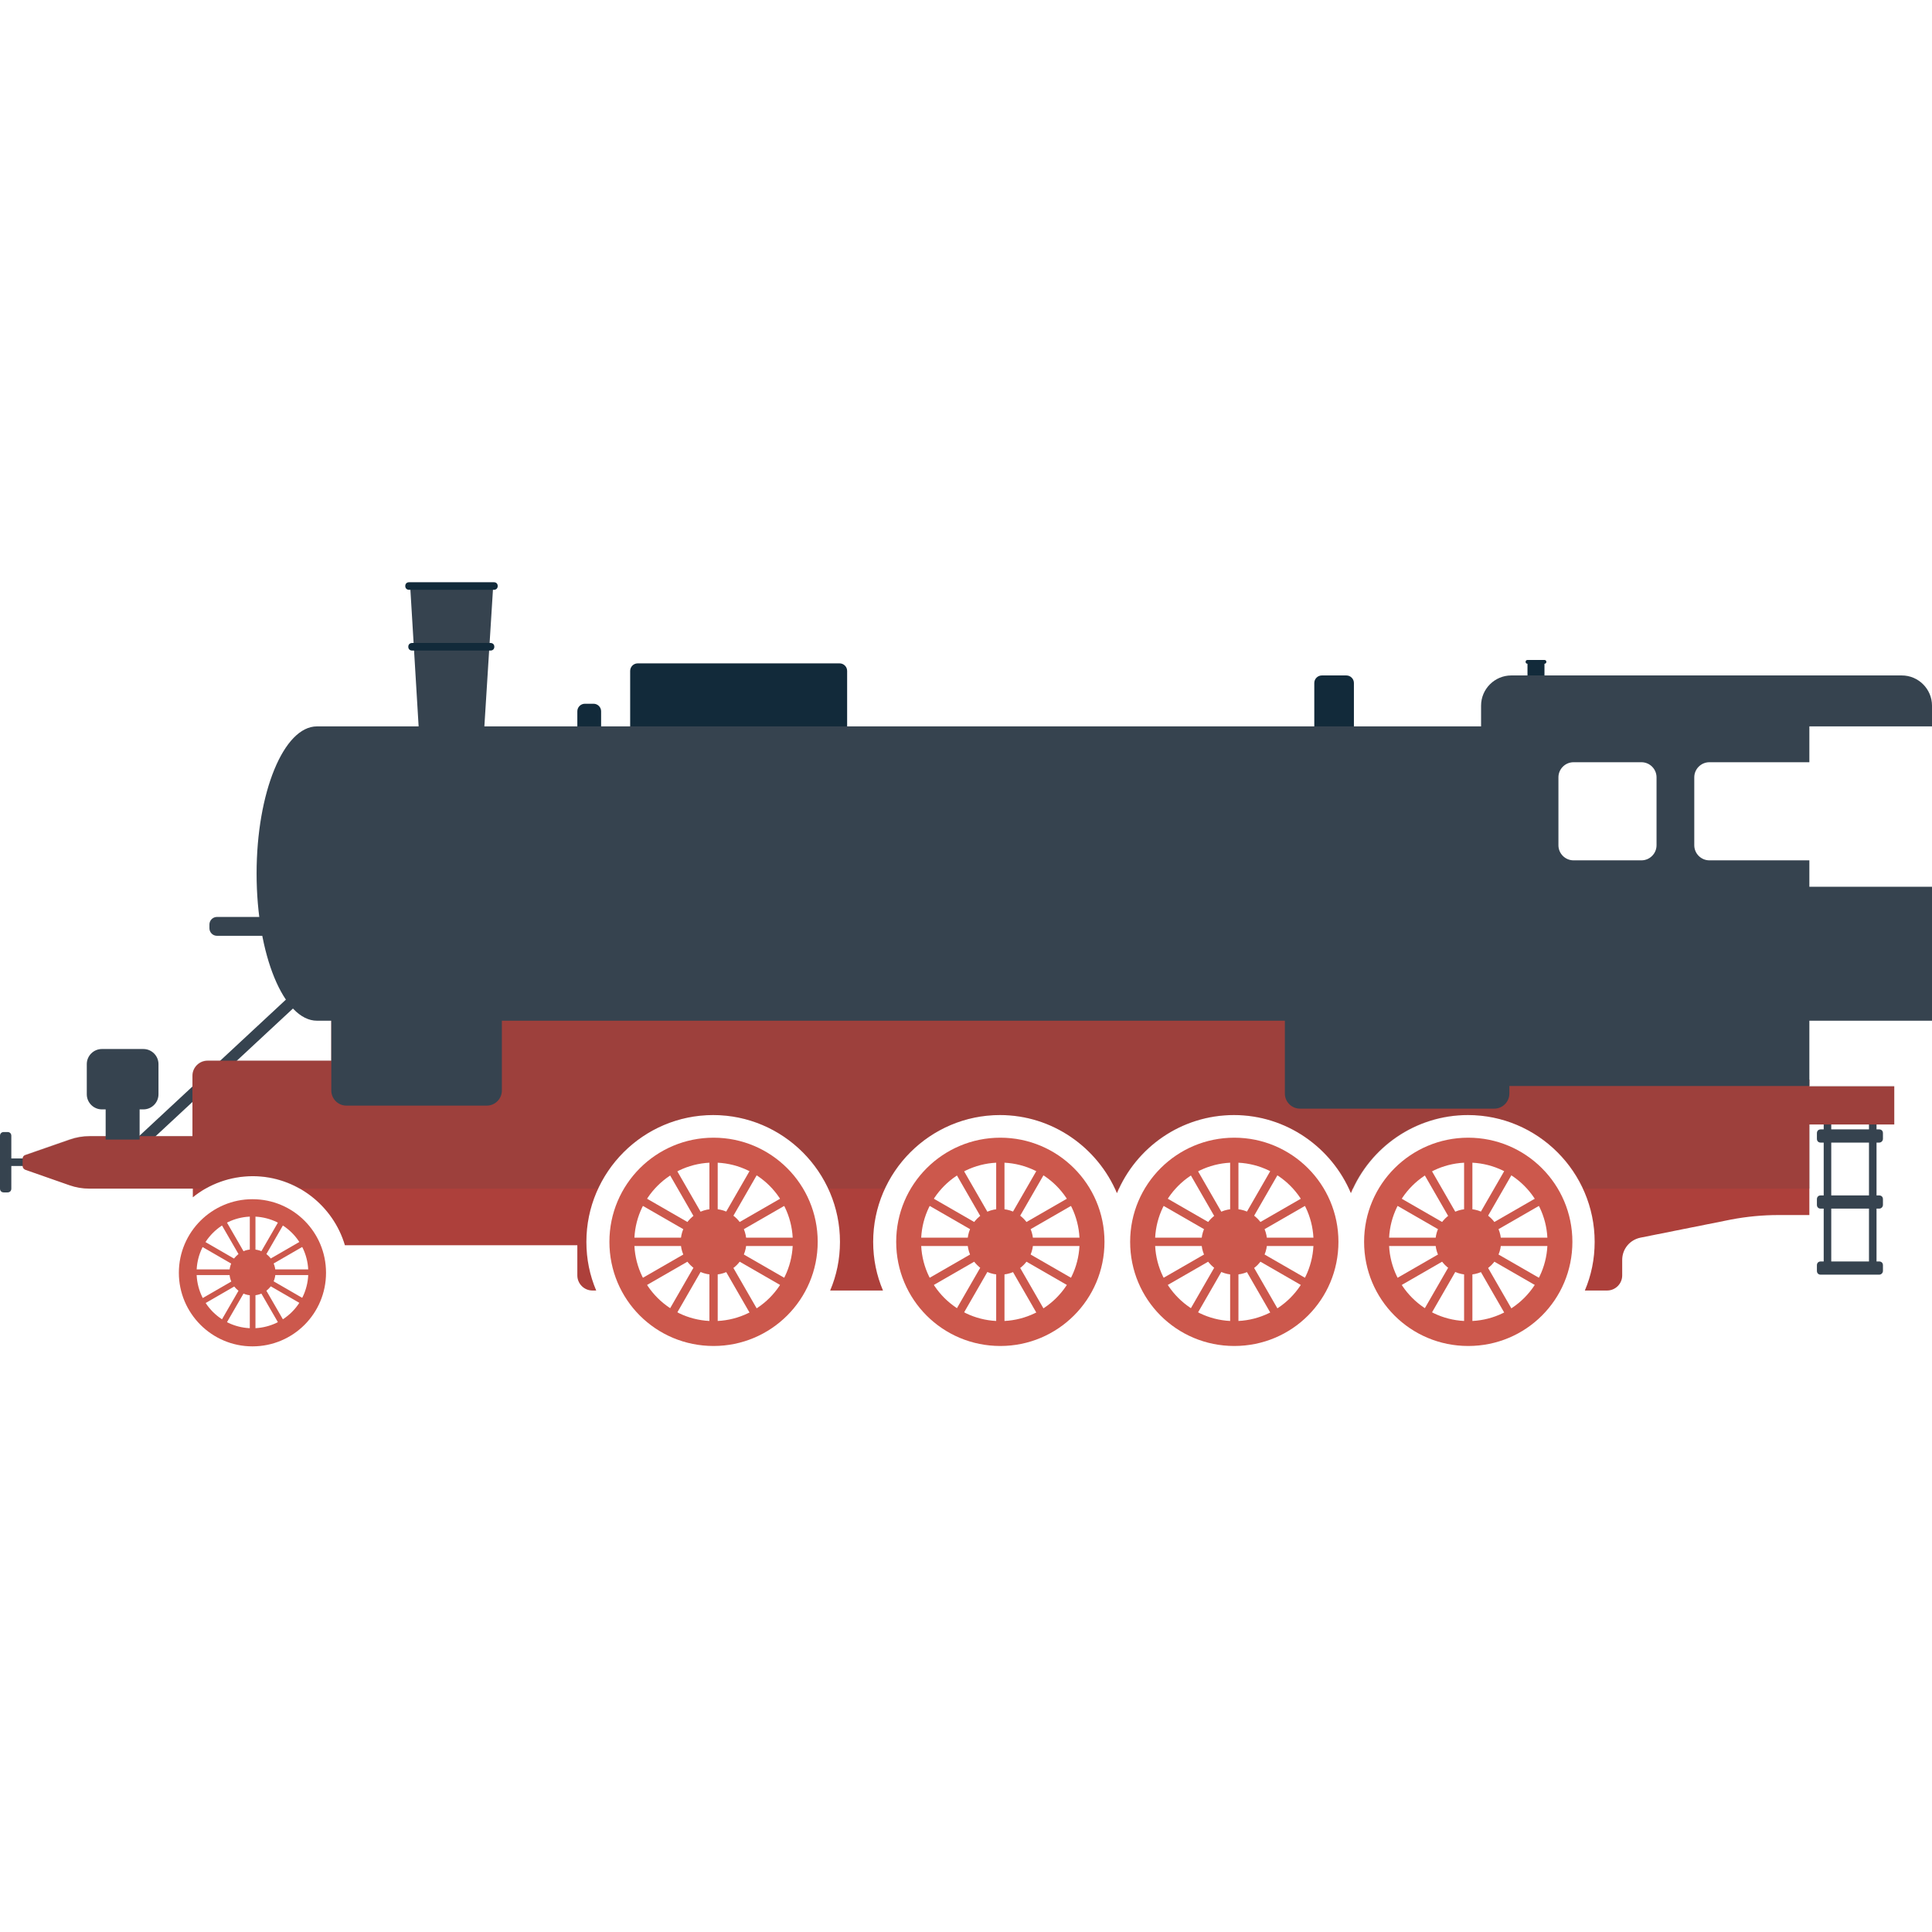 <svg xmlns="http://www.w3.org/2000/svg" viewBox="0 0 512 512" xml:space="preserve"><style>.st0{fill:#36434f}.st3{fill:#122a3a}.st4{fill:#cc584c}</style><path class="st0" d="M498 337.8h-15.5c-.6 0-1-.4-1-1v-1.5c0-.6.4-1 1-1H498c.6 0 1 .4 1 1v1.5c0 .5-.4 1-1 1zm0-17.5h-15.5c-.6 0-1-.4-1-1v-1.5c0-.6.4-1 1-1H498c.6 0 1 .4 1 1v1.5c0 .5-.4 1-1 1zm0-17.5h-15.5c-.6 0-1-.4-1-1v-1.5c0-.6.4-1 1-1H498c.6 0 1 .4 1 1v1.5c0 .5-.4 1-1 1z"/><path class="st0" d="M483.3 296h2v40h-2zm12 0h2v40h-2zM2 307h7v2H2z"/><path class="st0" d="M2 316H1c-.6 0-1-.4-1-1v-14c0-.6.4-1 1-1h1c.6 0 1 .4 1 1v14c0 .6-.4 1-1 1zm33.942-14.065 42.992-39.97 2.042 2.198-42.992 39.969z"/><path d="M502 287.8V298h-22.5v24h-8.2c-4.2 0-8.4.4-12.6 1.2l-24 4.8c-2.8.6-4.8 3-4.8 5.9v4.1c0 2.2-1.8 4-4 4H420c1.7-4 2.6-8.3 2.6-12.9 0-18.5-15.1-33.6-33.6-33.6-13.9 0-25.9 8.5-31 20.7-5.1-12.1-17.1-20.7-31-20.7s-25.9 8.5-31 20.7c-5.1-12.1-17.1-20.7-31-20.7-18.5 0-33.6 15.1-33.6 33.6 0 4.6.9 8.9 2.6 12.9h-14c1.7-4 2.6-8.3 2.6-12.9 0-18.5-15.1-33.6-33.6-33.6s-33.6 15.1-33.6 33.6c0 4.6.9 8.9 2.6 12.9h-1c-2.2 0-4-1.8-4-4v-8H91.4c-3.1-10.5-12.9-18.3-24.4-18.3-6 0-11.6 2.1-15.9 5.6V315H23.7c-1.8 0-3.6-.3-5.3-.9L6.7 310c-.4-.2-.7-.5-.7-1v-2c0-.4.3-.8.7-.9l11.8-4.1c1.7-.6 3.5-.9 5.3-.9H51v-16c0-2.2 1.8-4 4-4h32.8v-14H353v19h126.5v1.8H502zM296.1 342zm62 0z" fill="#ad403b"/><path d="M479.5 287.8V286H353v-19H87.8v14H55c-2.2 0-4 1.8-4 4v16H23.7c-1.8 0-3.6.3-5.3.9L6.7 306c-.4.2-.7.5-.7 1v2.1c0 .4.3.8.7.9l11.8 4.1c1.7.6 3.5.9 5.3.9h30.7c3.7-2.1 7.9-3.3 12.4-3.3s8.7 1.2 12.4 3.3h79.2c5.3-11.5 17-19.5 30.5-19.5s25.1 8 30.5 19.5h15c5.3-11.5 17-19.5 30.5-19.5s25.1 8 30.5 19.5h1.1c5.3-11.5 17-19.5 30.5-19.5s25.1 8 30.5 19.5h1.1c5.3-11.5 17-19.5 30.5-19.5s25.1 8 30.5 19.5h60v-17H502v-10.3h-22.5z" opacity=".15" fill="#444"/><path class="st0" d="M83.5 248h-26c-1.1 0-2-.9-2-2v-1c0-1.1.9-2 2-2h26v5zM38 294H27c-2.2 0-4-1.8-4-4v-8c0-2.2 1.8-4 4-4h11c2.2 0 4 1.8 4 4v8c0 2.2-1.8 4-4 4z"/><path class="st0" d="M28 293h9v9h-9z"/><path class="st3" d="M404.8 175.4h4.5v9.7h-4.5z"/><path class="st3" d="M409.3 175.9h-4.5c-.3 0-.5-.2-.5-.5s.2-.5.5-.5h4.5c.3 0 .5.2.5.5s-.2.5-.5.5zm-50.5 19.9h-10.5V181c0-1.1.9-2 2-2h6.5c1.1 0 2 .9 2 2v14.8zm-199.5-.8H153v-6.5c0-1.1.9-2 2-2h2.3c1.1 0 2 .9 2 2v6.5z"/><path class="st0" d="M120.7 155.3h-12l2.3 38.2h17.3l2.4-38.2z"/><path class="st3" d="M130 172.4h-20.8c-.6 0-1-.4-1-1s.4-1 1-1H130c.6 0 1 .4 1 1s-.4 1-1 1zm.9-16.1h-22.5c-.6 0-1-.4-1-1s.4-1 1-1h22.5c.6 0 1 .4 1 1s-.4 1-1 1zm93.6 46.5H167v-25c0-1.1.9-2 2-2h53.5c1.1 0 2 .9 2 2v25z"/><circle class="st4" cx="389.1" cy="329.1" r="8.7"/><path class="st4" d="M389.1 301.5c-15.2 0-27.6 12.3-27.6 27.6s12.3 27.6 27.6 27.6 27.6-12.3 27.6-27.6-12.4-27.6-27.6-27.6zm0 48.6c-11.6 0-21-9.4-21-21s9.4-21 21-21 21 9.4 21 21-9.4 21-21 21z"/><path class="st4" d="M388 302.9h2.2V325H388v-22.1zm0 30.3h2.2v22.1H388v-22.1zM375 307l1.9-1.1 11 19.1-1.9 1.1-11-19.1zm15.2 26.2 1.9-1.1 11 19.1-1.9 1.1-11-19.1zM365.9 317l1.1-1.9 19.1 11-1.1 1.9-19.1-11zm26.2 15.1 1.1-1.9 19.1 11-1.1 1.9-19.1-11zm-29.2-4.1H385v2.2h-22.1V328zm30.2 0h22.1v2.2h-22.1V328zm-27.2 13.2 19.1-11 1.1 1.9-19.1 11-1.1-1.9zm26.2-15.1 19.1-11 1.1 1.9-19.1 11-1.1-1.9z"/><path class="st4" d="m375 351.2 11-19.1 1.9 1.1-11 19.1-1.9-1.1zm15.2-26.2 11-19.1 1.9 1.1-11 19.1-1.9-1.1z"/><circle class="st4" cx="327.1" cy="329.1" r="8.7"/><path class="st4" d="M327.1 301.5c-15.2 0-27.6 12.3-27.6 27.6s12.3 27.6 27.6 27.6 27.6-12.3 27.6-27.6-12.4-27.6-27.6-27.6zm0 48.6c-11.6 0-21-9.4-21-21s9.4-21 21-21 21 9.4 21 21-9.4 21-21 21z"/><path class="st4" d="M326 302.9h2.2V325H326v-22.1zm0 30.3h2.2v22.1H326v-22.1zM313 307l1.9-1.1 11 19.1-1.9 1.1-11-19.1zm15.2 26.2 1.9-1.1 11 19.1-1.9 1.1-11-19.1zM303.9 317l1.1-1.9 19.1 11-1.1 1.9-19.1-11zm26.2 15.1 1.1-1.9 19.1 11-1.1 1.9-19.1-11zm-29.2-4.1H323v2.2h-22.1V328zm30.2 0h22.1v2.2h-22.1V328zm-27.2 13.2 19.1-11 1.1 1.9-19.1 11-1.1-1.9zm26.2-15.1 19.1-11 1.1 1.9-19.1 11-1.1-1.9z"/><path class="st4" d="m313 351.2 11-19.1 1.9 1.1-11 19.1-1.9-1.1zm15.2-26.2 11-19.1 1.9 1.1-11 19.1-1.9-1.1z"/><circle class="st4" cx="265.1" cy="329.1" r="8.7"/><path class="st4" d="M265.1 301.5c-15.2 0-27.6 12.3-27.6 27.6s12.3 27.6 27.6 27.6c15.2 0 27.6-12.3 27.6-27.6s-12.4-27.6-27.6-27.6zm0 48.6c-11.6 0-21-9.4-21-21s9.4-21 21-21 21 9.4 21 21-9.4 21-21 21z"/><path class="st4" d="M264 302.9h2.2V325H264v-22.1zm0 30.3h2.2v22.1H264v-22.1zM251 307l1.9-1.1 11 19.1-1.9 1.1-11-19.1zm15.2 26.2 1.9-1.1 11 19.1-1.9 1.1-11-19.1zM241.9 317l1.1-1.9 19.1 11-1.1 1.9-19.1-11zm26.2 15.1 1.1-1.9 19.1 11-1.1 1.9-19.1-11zm-29.2-4.1H261v2.2h-22.1V328zm30.2 0h22.1v2.2h-22.1V328zm-27.2 13.2 19.1-11 1.1 1.9-19.1 11-1.1-1.9zm26.2-15.1 19.1-11 1.1 1.9-19.1 11-1.1-1.9z"/><path class="st4" d="m251 351.2 11-19.1 1.9 1.1-11 19.1-1.9-1.1zm15.2-26.2 11-19.1 1.9 1.1-11 19.1-1.9-1.1z"/><circle class="st4" cx="189.1" cy="329.1" r="8.7"/><path class="st4" d="M189.1 301.5c-15.2 0-27.6 12.3-27.6 27.6s12.3 27.6 27.6 27.6c15.2 0 27.6-12.3 27.6-27.6s-12.4-27.6-27.6-27.6zm0 48.6c-11.6 0-21-9.4-21-21s9.4-21 21-21 21 9.4 21 21-9.4 21-21 21z"/><path class="st4" d="M188 302.9h2.2V325H188v-22.1zm0 30.3h2.2v22.1H188v-22.1zM175 307l1.9-1.1 11 19.1-1.9 1.1-11-19.1zm15.2 26.2 1.9-1.1 11 19.1-1.9 1.1-11-19.1zM165.9 317l1.1-1.9 19.1 11-1.1 1.9-19.1-11z"/><path class="st4" d="m192.1 332.1 1.1-1.9 19.1 11-1.1 1.9-19.1-11zm-29.2-4.1H185v2.2h-22.1V328zm30.2 0h22.1v2.2h-22.1V328zm-27.2 13.2 19.1-11 1.1 1.9-19.1 11-1.1-1.9zm26.2-15.1 19.1-11 1.1 1.9-19.1 11-1.1-1.9z"/><path class="st4" d="m175 351.2 11-19.1 1.9 1.1-11 19.1-1.9-1.1zm15.2-26.2 11-19.1 1.9 1.1-11 19.1-1.9-1.1z"/><circle class="st4" cx="66.9" cy="337.2" r="6.1"/><path class="st4" d="M66.9 317.8c-10.7 0-19.5 8.7-19.5 19.5 0 10.7 8.7 19.5 19.5 19.5s19.5-8.7 19.5-19.5-8.7-19.5-19.5-19.5zm0 34.2c-8.2 0-14.8-6.6-14.8-14.8s6.6-14.8 14.8-14.8 14.8 6.6 14.8 14.8S75.1 352 66.9 352z"/><path class="st4" d="M66.2 318.8h1.5v15.6h-1.5v-15.6zm0 21.3h1.5v15.6h-1.5v-15.6zM57 321.6l1.3-.8 7.8 13.5-1.3.8-7.8-13.5zm10.7 18.5 1.3-.8 7.8 13.5-1.3.8-7.8-13.5zm-17.1-11.4.8-1.3 13.5 7.8-.8 1.3-13.5-7.8z"/><path class="st4" d="m69 339.3.8-1.3 13.5 7.8-.8 1.3-13.5-7.8zm-20.5-2.9h15.6v1.5H48.5v-1.5zm21.3 0h15.6v1.5H69.8v-1.5zm-19.2 9.4 13.5-7.8.8 1.3-13.5 7.8-.8-1.3zM69 335.1l13.5-7.8.8 1.3-13.5 7.8-.8-1.3z"/><path class="st4" d="m57 352.8 7.8-13.5 1.3.8-7.8 13.5-1.3-.8zm10.7-18.5 7.8-13.5 1.3.8-7.8 13.5-1.3-.8z"/><path class="st0" d="M453 202h26.5v-9.5H512V187c0-4.4-3.6-8-8-8H400.5c-4.4 0-8 3.6-8 8v5.5H84c-8.8 0-16 17.5-16 39s7.2 39 16 39h3.8V289c0 2.2 1.8 4 4 4H129c2.2 0 4-1.8 4-4v-18.5h207.5v19.3c0 2.2 1.8 4 4 4H396c2.2 0 4-1.8 4-4v-2h79.5v-17.3H512V235h-32.5v-7H453c-2.2 0-4-1.8-4-4v-18c0-2.2 1.8-4 4-4zm-14 22c0 2.2-1.8 4-4 4h-18c-2.2 0-4-1.8-4-4v-18c0-2.2 1.8-4 4-4h18c2.2 0 4 1.8 4 4v18z"/></svg>